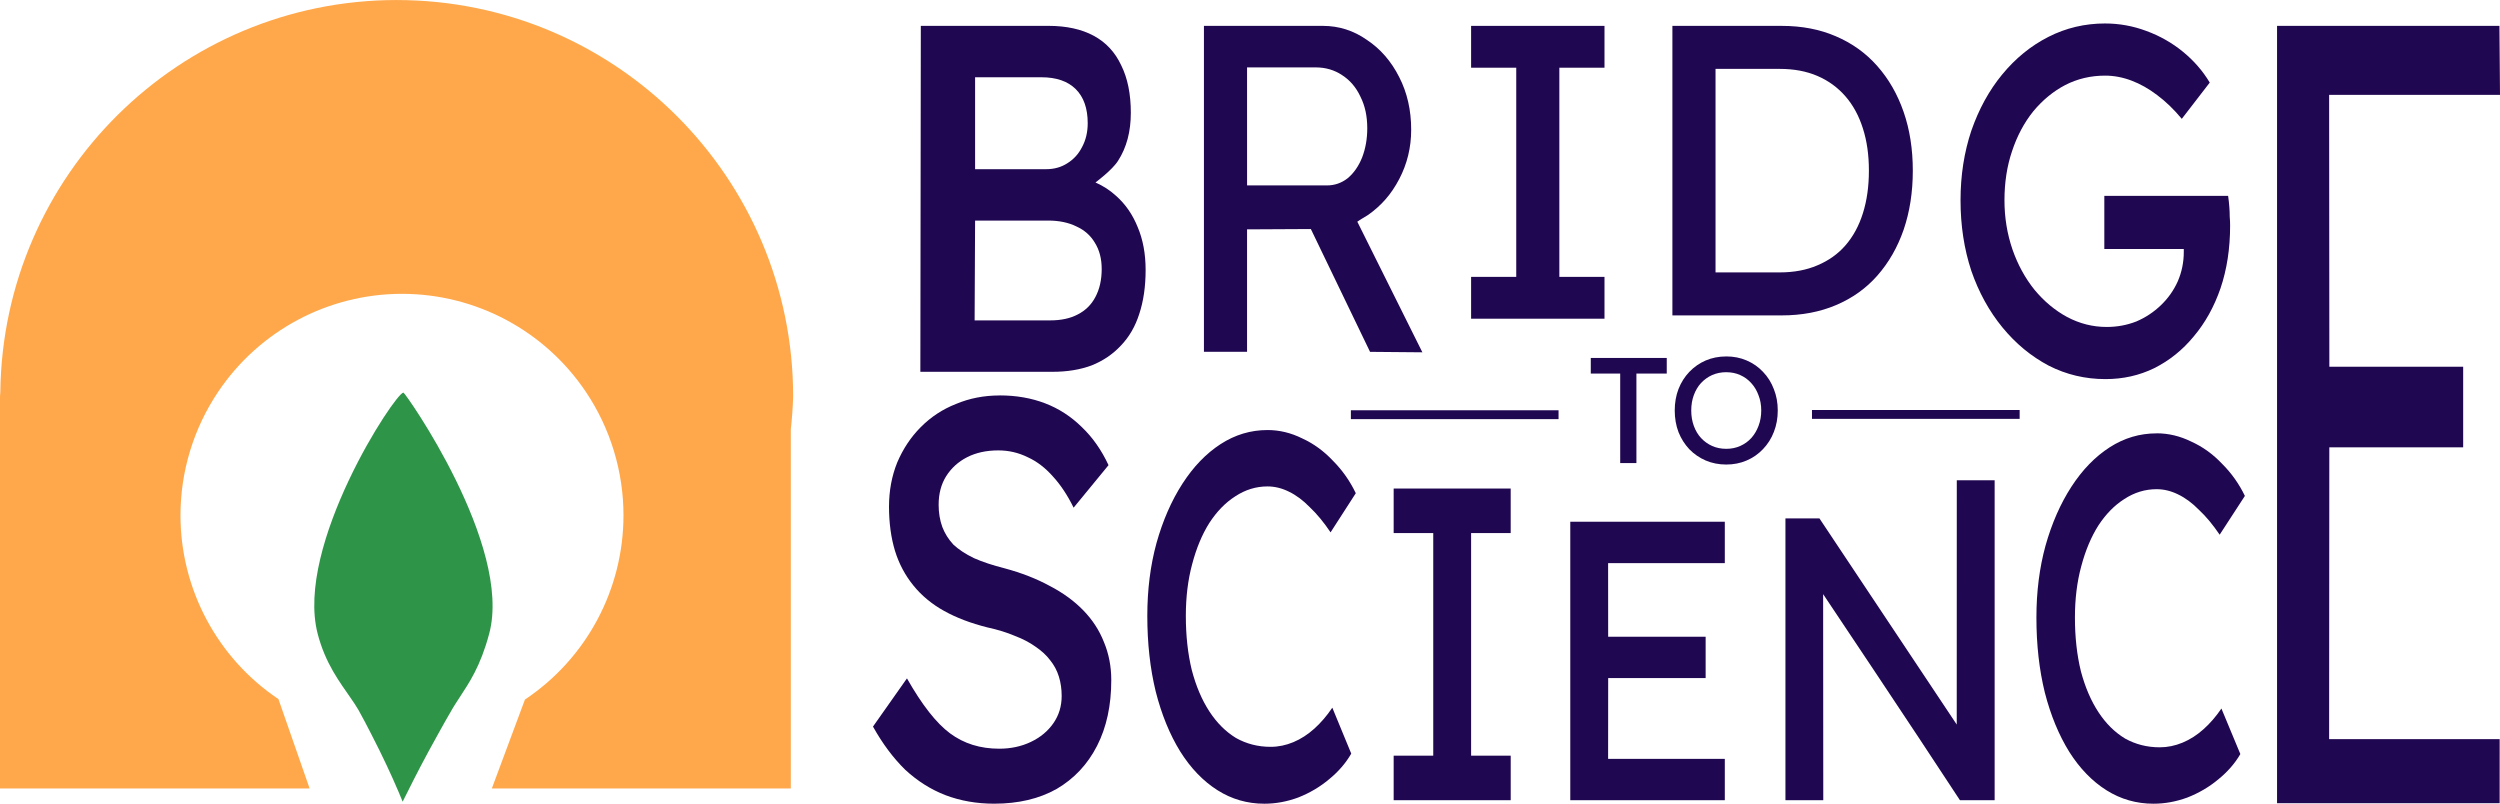 <?xml version="1.0" encoding="UTF-8" standalone="no"?>
<!-- Created with Inkscape (http://www.inkscape.org/) -->

<svg
   width="140.94mm"
   height="45.31mm"
   viewBox="0 0 140.94 45.31"
   version="1.1"
   id="svg1"
   xmlns="http://www.w3.org/2000/svg"
   xmlns:svg="http://www.w3.org/2000/svg">
  <defs
     id="defs1" />
  <g
     id="layer1"
     transform="translate(-14.526,-81.811)">
    <g
       id="g286"
       style="display:inline"
       transform="translate(2.884,-54.978)">
      <path
         id="path88"
         style="display:inline;fill:#2e9548;fill-opacity:1;stroke-width:0;stroke-linejoin:round;paint-order:fill markers stroke"
         d="m 34.385,158.923 c -0.454,0 -6.129,8.617 -4.834,13.596 0.44,1.692 1.248,2.726 1.874,3.64 0.151,0.221 0.303,0.439 0.424,0.653 0.264,0.466 0.486,0.904 0.714,1.345 0.671,1.298 1.174,2.398 1.466,3.084 0.032,0.075 0.084,0.191 0.111,0.254 4.53e-4,9.3e-4 0.002,0.003 0.002,0.005 4.4e-5,1.5e-4 -3.7e-5,3.7e-4 0,5.2e-4 0.125,0.299 0.199,0.484 0.199,0.484 0,0 0.192,-0.379 0.244,-0.484 4.5e-5,-9e-5 -4.4e-5,-4.3e-4 0,-5.2e-4 0.004,-0.008 0.015,-0.029 0.02,-0.038 v -5.2e-4 c 0.025,-0.051 0.076,-0.151 0.111,-0.221 0.311,-0.628 0.816,-1.618 1.65,-3.116 0.261,-0.468 0.522,-0.94 0.806,-1.419 0.112,-0.189 0.23,-0.367 0.348,-0.548 0.576,-0.885 1.2,-1.776 1.7,-3.64 1.334,-4.969 -4.732,-13.596 -4.834,-13.596 z" />
      <path
         id="path69"
         style="display:inline;fill:#ffa84b;fill-opacity:1;stroke-width:0;stroke-linejoin:round;paint-order:fill markers stroke"
         d="m 33.999,136.79 c -12.238,0.01 -22.193,9.856 -22.338,22.093 -0.007,0.088 -0.013,0.176 -0.019,0.265 v 22.093 h 17.455 l -0.127,-0.365 -1.63,-4.674 c -3.451,-2.319 -5.522,-6.203 -5.523,-10.361 7.91e-4,-2.478 0.739,-4.9 2.12,-6.957 2.318,-3.455 6.206,-5.529 10.367,-5.53 4.162,2.4e-4 8.05,2.074 10.369,5.53 1.381,2.057 2.118,4.479 2.119,6.957 -3.17e-4,4.173 -2.085,8.07 -5.556,10.386 l -1.689,4.537 -0.178,0.477 h 16.856 v -20.249 c 0.069,-0.613 0.113,-1.228 0.132,-1.844 1.06e-4,-12.347 -10.009,-22.357 -22.357,-22.357 z" />
      <g
         id="g116-1-1-2"
         style="display:inline"
         transform="translate(-0.546,-94.411)">
        <path
           d="m 133.769,255.631 c -0.948,0 -1.831,0.262 -2.647,0.787 -0.817,0.525 -1.534,1.264 -2.153,2.217 -0.619,0.953 -1.106,2.061 -1.462,3.324 -0.342,1.244 -0.514,2.596 -0.514,4.054 0,1.536 0.158,2.945 0.474,4.228 0.329,1.283 0.791,2.401 1.383,3.353 0.593,0.933 1.291,1.653 2.094,2.158 0.803,0.505 1.686,0.758 2.647,0.758 0.645,0 1.284,-0.117 1.916,-0.35 0.645,-0.253 1.225,-0.593 1.738,-1.021 0.527,-0.428 0.942,-0.904 1.245,-1.429 l -1.067,-2.566 c -0.303,0.447 -0.639,0.836 -1.008,1.166 -0.369,0.331 -0.763,0.583 -1.185,0.758 -0.421,0.175 -0.85,0.262 -1.284,0.262 -0.711,0 -1.363,-0.165 -1.956,-0.496 -0.58,-0.35 -1.08,-0.845 -1.501,-1.487 -0.421,-0.642 -0.751,-1.41 -0.988,-2.304 -0.224,-0.914 -0.336,-1.924 -0.336,-3.032 0,-1.05 0.118,-2.012 0.356,-2.887 0.237,-0.894 0.56,-1.662 0.968,-2.304 0.421,-0.642 0.909,-1.138 1.462,-1.488 0.566,-0.369 1.172,-0.554 1.817,-0.554 0.408,0 0.81,0.097 1.205,0.291 0.408,0.194 0.803,0.486 1.185,0.875 0.395,0.369 0.784,0.836 1.166,1.4 l 1.422,-2.187 c -0.329,-0.68 -0.757,-1.284 -1.284,-1.809 -0.514,-0.544 -1.094,-0.962 -1.739,-1.253 -0.632,-0.311 -1.284,-0.467 -1.955,-0.467 z"
           style="font-weight:500;font-size:19.756px;font-family:Lexend;-inkscape-font-specification:'Lexend Medium';fill:#200752;fill-opacity:1;stroke:#000000;stroke-width:0"
           id="path102-3-8-5" />
        <path
           d="m 112.844,260.426 v 15.887 h 2.133 l -0.008,-11.618 c 0,0 5.068,7.57 7.713,11.618 h 1.956 v -18.039 h -2.134 l -0.003,13.773 -7.741,-11.622 z"
           style="font-weight:500;font-size:19.756px;font-family:Lexend;-inkscape-font-specification:'Lexend Medium';fill:#200752;fill-opacity:1;stroke:#000000;stroke-width:0"
           id="path103-8-6-2" />
        <path
           d="m 108.345,269.428 v -2.332 h -5.495 l -0.003,-4.15 h 6.579 v -2.333 h -8.712 v 15.7 h 8.712 v -2.333 h -6.579 l 0.004,-4.553 z"
           style="font-weight:500;font-size:19.756px;font-family:Lexend;-inkscape-font-specification:'Lexend Medium';fill:#200752;fill-opacity:1;stroke:#000000;stroke-width:0"
           id="path104-7-2-0" />
        <path
           d="m 90.757,258.742 v 2.51 h 2.232 v 12.551 h -2.232 v 2.51 h 6.599 v -2.51 H 95.123 V 261.253 h 2.232 v -2.51 z"
           style="font-weight:500;font-size:19.756px;font-family:Lexend;-inkscape-font-specification:'Lexend Medium';fill:#200752;fill-opacity:1;stroke:#000000;stroke-width:0"
           id="path105-4-1-3" />
        <path
           d="m 83.645,255.444 c -0.948,0 -1.83,0.265 -2.647,0.794 -0.817,0.53 -1.534,1.275 -2.153,2.237 -0.619,0.961 -1.106,2.079 -1.462,3.354 -0.342,1.255 -0.514,2.619 -0.514,4.09 0,1.55 0.158,2.972 0.474,4.266 0.329,1.295 0.79,2.422 1.383,3.383 0.593,0.942 1.291,1.667 2.094,2.177 0.803,0.51 1.685,0.765 2.647,0.765 0.645,0 1.284,-0.118 1.917,-0.353 0.645,-0.255 1.225,-0.598 1.738,-1.03 0.527,-0.432 0.941,-0.912 1.244,-1.442 l -1.067,-2.589 c -0.303,0.451 -0.639,0.843 -1.008,1.177 -0.369,0.333 -0.764,0.589 -1.185,0.765 -0.421,0.177 -0.85,0.265 -1.284,0.265 -0.711,0 -1.363,-0.167 -1.955,-0.5 -0.579,-0.353 -1.08,-0.853 -1.502,-1.5 -0.421,-0.647 -0.75,-1.423 -0.988,-2.325 -0.224,-0.922 -0.336,-1.941 -0.336,-3.059 0,-1.059 0.118,-2.03 0.356,-2.913 0.237,-0.902 0.56,-1.677 0.968,-2.324 0.421,-0.647 0.909,-1.148 1.462,-1.501 0.566,-0.373 1.172,-0.559 1.817,-0.559 0.408,0 0.81,0.098 1.205,0.294 0.408,0.196 0.804,0.49 1.185,0.883 0.395,0.373 0.784,0.843 1.166,1.412 l 1.422,-2.207 c -0.329,-0.687 -0.757,-1.295 -1.284,-1.825 -0.514,-0.549 -1.093,-0.97 -1.738,-1.265 -0.632,-0.314 -1.284,-0.471 -1.956,-0.471 z"
           style="font-weight:500;font-size:19.756px;font-family:Lexend;-inkscape-font-specification:'Lexend Medium';fill:#200752;fill-opacity:1;stroke:#000000;stroke-width:0"
           id="path106-2-4-7" />
        <path
           d="m 68.544,253.494 c -0.88,0 -1.699,0.159 -2.458,0.479 -0.759,0.298 -1.424,0.736 -1.993,1.311 -0.552,0.554 -0.992,1.215 -1.32,1.982 -0.311,0.767 -0.466,1.599 -0.466,2.494 0,0.916 0.112,1.748 0.337,2.494 0.224,0.725 0.569,1.375 1.035,1.95 0.466,0.575 1.044,1.055 1.735,1.438 0.69,0.384 1.501,0.693 2.433,0.927 0.587,0.128 1.105,0.287 1.553,0.479 0.449,0.17 0.837,0.373 1.165,0.608 0.345,0.234 0.622,0.49 0.829,0.767 0.224,0.277 0.388,0.586 0.492,0.927 0.104,0.341 0.155,0.703 0.155,1.087 0,0.575 -0.155,1.087 -0.466,1.534 -0.311,0.448 -0.733,0.799 -1.268,1.054 -0.535,0.256 -1.13,0.384 -1.786,0.384 -1.07,0 -1.993,-0.288 -2.769,-0.863 -0.777,-0.575 -1.588,-1.61 -2.433,-3.102 l -1.915,2.718 c 0.535,0.959 1.139,1.769 1.812,2.429 0.69,0.639 1.449,1.119 2.278,1.439 0.846,0.32 1.761,0.479 2.744,0.479 1.363,0 2.536,-0.277 3.52,-0.831 0.984,-0.575 1.743,-1.385 2.278,-2.429 0.535,-1.044 0.802,-2.281 0.802,-3.709 0,-0.767 -0.138,-1.481 -0.414,-2.142 -0.259,-0.661 -0.647,-1.258 -1.165,-1.79 -0.518,-0.533 -1.148,-0.991 -1.89,-1.375 -0.742,-0.405 -1.587,-0.735 -2.536,-0.991 -0.673,-0.17 -1.251,-0.362 -1.735,-0.575 -0.483,-0.234 -0.871,-0.491 -1.165,-0.768 -0.276,-0.298 -0.483,-0.629 -0.621,-0.991 -0.138,-0.384 -0.207,-0.799 -0.207,-1.247 0,-0.618 0.138,-1.15 0.414,-1.598 0.293,-0.469 0.691,-0.831 1.191,-1.087 0.5,-0.256 1.087,-0.384 1.76,-0.384 0.587,0 1.138,0.128 1.656,0.384 0.518,0.234 0.992,0.597 1.424,1.087 0.431,0.469 0.819,1.054 1.165,1.758 l 1.968,-2.397 c -0.397,-0.853 -0.898,-1.566 -1.502,-2.142 -0.604,-0.597 -1.294,-1.045 -2.07,-1.343 -0.777,-0.298 -1.631,-0.447 -2.563,-0.447 z"
           style="font-weight:500;font-size:19.756px;font-family:Lexend;-inkscape-font-specification:'Lexend Medium';fill:#200752;fill-opacity:1;stroke:#000000;stroke-width:0"
           id="path107-7-6-2" />
        <path
           d="m 109.507,251.295 c -0.418,0 -0.805,0.076 -1.16,0.228 -0.35,0.152 -0.657,0.367 -0.922,0.643 -0.26,0.271 -0.463,0.593 -0.61,0.965 -0.141,0.367 -0.212,0.771 -0.212,1.211 0,0.44 0.071,0.847 0.212,1.219 0.147,0.367 0.35,0.689 0.61,0.965 0.265,0.271 0.572,0.483 0.922,0.635 0.356,0.152 0.742,0.228 1.16,0.228 0.418,0 0.801,-0.076 1.151,-0.228 0.356,-0.152 0.663,-0.367 0.923,-0.643 0.265,-0.277 0.469,-0.598 0.61,-0.965 0.147,-0.373 0.22,-0.776 0.22,-1.211 0,-0.435 -0.073,-0.836 -0.22,-1.203 -0.141,-0.373 -0.344,-0.697 -0.61,-0.974 -0.26,-0.277 -0.567,-0.491 -0.923,-0.643 -0.35,-0.152 -0.734,-0.228 -1.151,-0.228 z m 0,0.889 c 0.288,0 0.55,0.053 0.788,0.161 0.243,0.107 0.451,0.26 0.626,0.457 0.175,0.192 0.311,0.42 0.407,0.686 0.102,0.26 0.152,0.545 0.152,0.855 0,0.31 -0.051,0.598 -0.152,0.864 -0.096,0.26 -0.232,0.488 -0.407,0.686 -0.175,0.192 -0.384,0.342 -0.626,0.449 -0.237,0.107 -0.5,0.161 -0.788,0.161 -0.288,0 -0.553,-0.053 -0.796,-0.161 -0.237,-0.107 -0.446,-0.257 -0.626,-0.449 -0.175,-0.192 -0.311,-0.42 -0.407,-0.686 -0.096,-0.265 -0.144,-0.553 -0.144,-0.864 0,-0.316 0.048,-0.604 0.144,-0.864 0.096,-0.265 0.232,-0.494 0.407,-0.686 0.181,-0.192 0.389,-0.342 0.626,-0.449 0.243,-0.107 0.508,-0.161 0.796,-0.161 z"
           style="font-weight:500;font-size:8.467px;font-family:Lexend;-inkscape-font-specification:'Lexend Medium';fill:#200752;fill-opacity:1;stroke:#200752;stroke-width:0;stroke-opacity:1"
           id="path108-7-2-9" />
        <path
           d="m 101.87,251.38 v 0.88 h 1.659 v 5.046 h 0.914 v -5.046 h 1.71 v -0.88 z"
           style="font-weight:500;font-size:8.467px;font-family:Lexend;-inkscape-font-specification:'Lexend Medium';fill:#200752;fill-opacity:1;stroke:#200752;stroke-width:0;stroke-opacity:1"
           id="path109-9-9-7" />
        <path
           d="m 143.495,236.55 h 9.633 l -0.032,-3.892 h -12.537 v 43.824 h 12.549 l 9.7e-4,-3.611 h -9.614 l 0.011,-16.451 h 7.546 v -4.546 h -7.544 z"
           style="font-weight:500;font-size:22.515px;font-family:Lexend;-inkscape-font-specification:'Lexend Medium';fill:#200752;fill-opacity:1;stroke:#000000;stroke-width:0"
           id="path110-3-1-5" />
        <path
           d="m 130.866,232.523 c -1.141,0 -2.207,0.252 -3.197,0.756 -0.991,0.504 -1.861,1.213 -2.612,2.128 -0.736,0.896 -1.313,1.951 -1.734,3.164 -0.405,1.213 -0.608,2.52 -0.608,3.921 0,1.419 0.202,2.744 0.608,3.976 0.42,1.213 1.006,2.278 1.756,3.192 0.751,0.915 1.621,1.633 2.612,2.156 0.991,0.504 2.056,0.756 3.197,0.756 0.991,0 1.906,-0.206 2.747,-0.616 0.856,-0.429 1.598,-1.026 2.229,-1.792 0.645,-0.765 1.149,-1.671 1.509,-2.716 0.36,-1.064 0.54,-2.24 0.54,-3.528 0,-0.168 -0.007,-0.336 -0.022,-0.504 0,-0.187 -0.008,-0.374 -0.023,-0.56 -0.015,-0.205 -0.038,-0.41 -0.068,-0.616 h -6.979 v 2.996 h 4.48 v 0 0.168 c 0,0.579 -0.112,1.13 -0.337,1.652 -0.225,0.504 -0.54,0.952 -0.946,1.344 -0.405,0.392 -0.871,0.7 -1.396,0.924 -0.525,0.205 -1.081,0.308 -1.666,0.308 -0.781,0 -1.523,-0.186 -2.229,-0.56 -0.69,-0.373 -1.306,-0.887 -1.846,-1.541 -0.525,-0.653 -0.938,-1.409 -1.238,-2.268 -0.3,-0.877 -0.451,-1.801 -0.451,-2.772 0,-1.008 0.143,-1.932 0.428,-2.772 0.285,-0.859 0.683,-1.606 1.193,-2.24 0.525,-0.635 1.126,-1.129 1.801,-1.484 0.69,-0.355 1.441,-0.532 2.252,-0.532 0.495,0 0.991,0.093 1.486,0.28 0.495,0.187 0.975,0.457 1.441,0.812 0.48,0.355 0.945,0.803 1.396,1.344 l 1.576,-2.044 c -0.39,-0.653 -0.893,-1.232 -1.508,-1.736 -0.615,-0.504 -1.306,-0.896 -2.071,-1.176 -0.75,-0.28 -1.524,-0.42 -2.319,-0.42 z"
           style="font-weight:500;font-size:22.515px;font-family:Lexend;-inkscape-font-specification:'Lexend Medium';fill:#200752;fill-opacity:1;stroke:#000000;stroke-width:0"
           id="path111-1-5-3" />
        <path
           d="m 106.471,232.659 v 16.322 h 6.169 c 1.126,0 2.147,-0.194 3.062,-0.583 0.916,-0.389 1.689,-0.941 2.319,-1.656 0.645,-0.731 1.14,-1.593 1.486,-2.588 0.345,-1.01 0.518,-2.122 0.518,-3.334 0,-1.212 -0.173,-2.316 -0.518,-3.311 -0.345,-0.995 -0.84,-1.857 -1.486,-2.588 -0.645,-0.731 -1.426,-1.29 -2.342,-1.679 -0.901,-0.389 -1.914,-0.583 -3.04,-0.583 z m 2.432,2.425 h 3.625 c 0.796,0 1.501,0.132 2.116,0.396 0.615,0.264 1.141,0.645 1.576,1.143 0.435,0.497 0.765,1.104 0.991,1.819 0.225,0.7 0.338,1.492 0.338,2.378 0,0.886 -0.113,1.687 -0.338,2.402 -0.225,0.715 -0.555,1.321 -0.991,1.819 -0.42,0.482 -0.946,0.855 -1.576,1.119 -0.615,0.264 -1.321,0.397 -2.116,0.397 h -3.625 c 0.004,0.249 0,0 0,0 v -11.472 c 0,0 0,-0.361 0,0 z"
           style="font-weight:500;font-size:22.515px;font-family:Lexend;-inkscape-font-specification:'Lexend Medium';fill:#200752;fill-opacity:1;stroke:#000000;stroke-width:0"
           id="path112-9-0-4" />
        <path
           d="m 95.123,232.659 v 2.358 h 2.545 v 11.792 h -2.545 v 2.358 h 7.52 v -2.358 h -2.545 v -11.792 h 2.545 v -2.358 z"
           style="font-weight:500;font-size:22.515px;font-family:Lexend;-inkscape-font-specification:'Lexend Medium';fill:#200752;fill-opacity:1;stroke:#000000;stroke-width:0"
           id="path113-8-3-3" />
        <path
           d="m 80.061,232.659 v 18.376 h 2.431 v -6.904 l 3.597,-0.019 3.337,6.924 2.95,0.026 -3.668,-7.363 c 0.169,-0.128 0.416,-0.253 0.596,-0.374 0.751,-0.525 1.316,-1.17 1.766,-2.028 0.45,-0.858 0.675,-1.785 0.675,-2.783 0,-1.103 -0.225,-2.092 -0.675,-2.967 -0.45,-0.893 -1.058,-1.592 -1.824,-2.1 -0.751,-0.525 -1.576,-0.788 -2.477,-0.788 z m 2.431,2.341 h 3.873 c 0.555,0 1.051,0.145 1.486,0.436 0.45,0.291 0.795,0.697 1.036,1.22 0.255,0.504 0.382,1.094 0.382,1.772 0,0.6 -0.097,1.152 -0.292,1.656 -0.195,0.484 -0.465,0.872 -0.81,1.162 -0.345,0.271 -0.736,0.407 -1.171,0.407 h -4.503 z"
           style="font-weight:500;font-size:22.515px;font-family:Lexend;-inkscape-font-specification:'Lexend Medium';fill:#200752;fill-opacity:1;stroke:#000000;stroke-width:0"
           id="path98" />
        <path
           d="m 64.1,232.659 -0.026,19.502 h 7.454 c 0.826,0 1.561,-0.121 2.207,-0.362 0.645,-0.26 1.193,-0.632 1.643,-1.115 0.465,-0.483 0.81,-1.077 1.036,-1.783 0.24,-0.724 0.36,-1.551 0.36,-2.48 0,-0.91 -0.15,-1.718 -0.45,-2.424 -0.285,-0.706 -0.691,-1.291 -1.216,-1.755 -0.347,-0.319 -0.736,-0.567 -1.162,-0.756 -0.214,0.121 0,0 0,0 0,0 0.945,-0.696 1.274,-1.222 0.48,-0.743 0.72,-1.644 0.72,-2.702 0,-1.059 -0.18,-1.95 -0.54,-2.675 -0.345,-0.743 -0.863,-1.3 -1.554,-1.672 -0.69,-0.371 -1.538,-0.557 -2.544,-0.557 z m 3.06,2.897 h 3.738 c 0.841,0 1.486,0.222 1.936,0.668 0.45,0.446 0.675,1.087 0.675,1.923 0,0.501 -0.105,0.947 -0.315,1.337 -0.195,0.39 -0.473,0.697 -0.833,0.92 -0.345,0.223 -0.743,0.334 -1.193,0.334 h -4.008 z m 0,8.079 h 4.121 c 0.615,0 1.148,0.111 1.598,0.334 0.45,0.204 0.795,0.511 1.036,0.92 0.255,0.409 0.383,0.901 0.383,1.476 0,0.613 -0.12,1.142 -0.36,1.588 -0.225,0.427 -0.555,0.752 -0.991,0.975 -0.42,0.223 -0.938,0.334 -1.554,0.334 H 67.133 Z"
           style="font-weight:500;font-size:22.515px;font-family:Lexend;-inkscape-font-specification:'Lexend Medium';fill:#200752;fill-opacity:1;stroke:#000000;stroke-width:0"
           id="path116-0-9-1" />
        <path
           style="fill:none;fill-opacity:1;stroke:#200752;stroke-width:0.5;stroke-linecap:butt;stroke-linejoin:round;stroke-dasharray:none;stroke-opacity:1;paint-order:fill markers stroke"
           d="M 100.053,254.58 H 88.345"
           id="path151-2-2-3" />
        <path
           style="display:inline;fill:none;fill-opacity:1;stroke:#200752;stroke-width:0.5;stroke-linecap:butt;stroke-linejoin:round;stroke-dasharray:none;stroke-opacity:1;paint-order:fill markers stroke"
           d="M 126.048,254.565 H 114.34"
           id="path151-8-8-9-2" />
      </g>
    </g>
  </g>
</svg>
